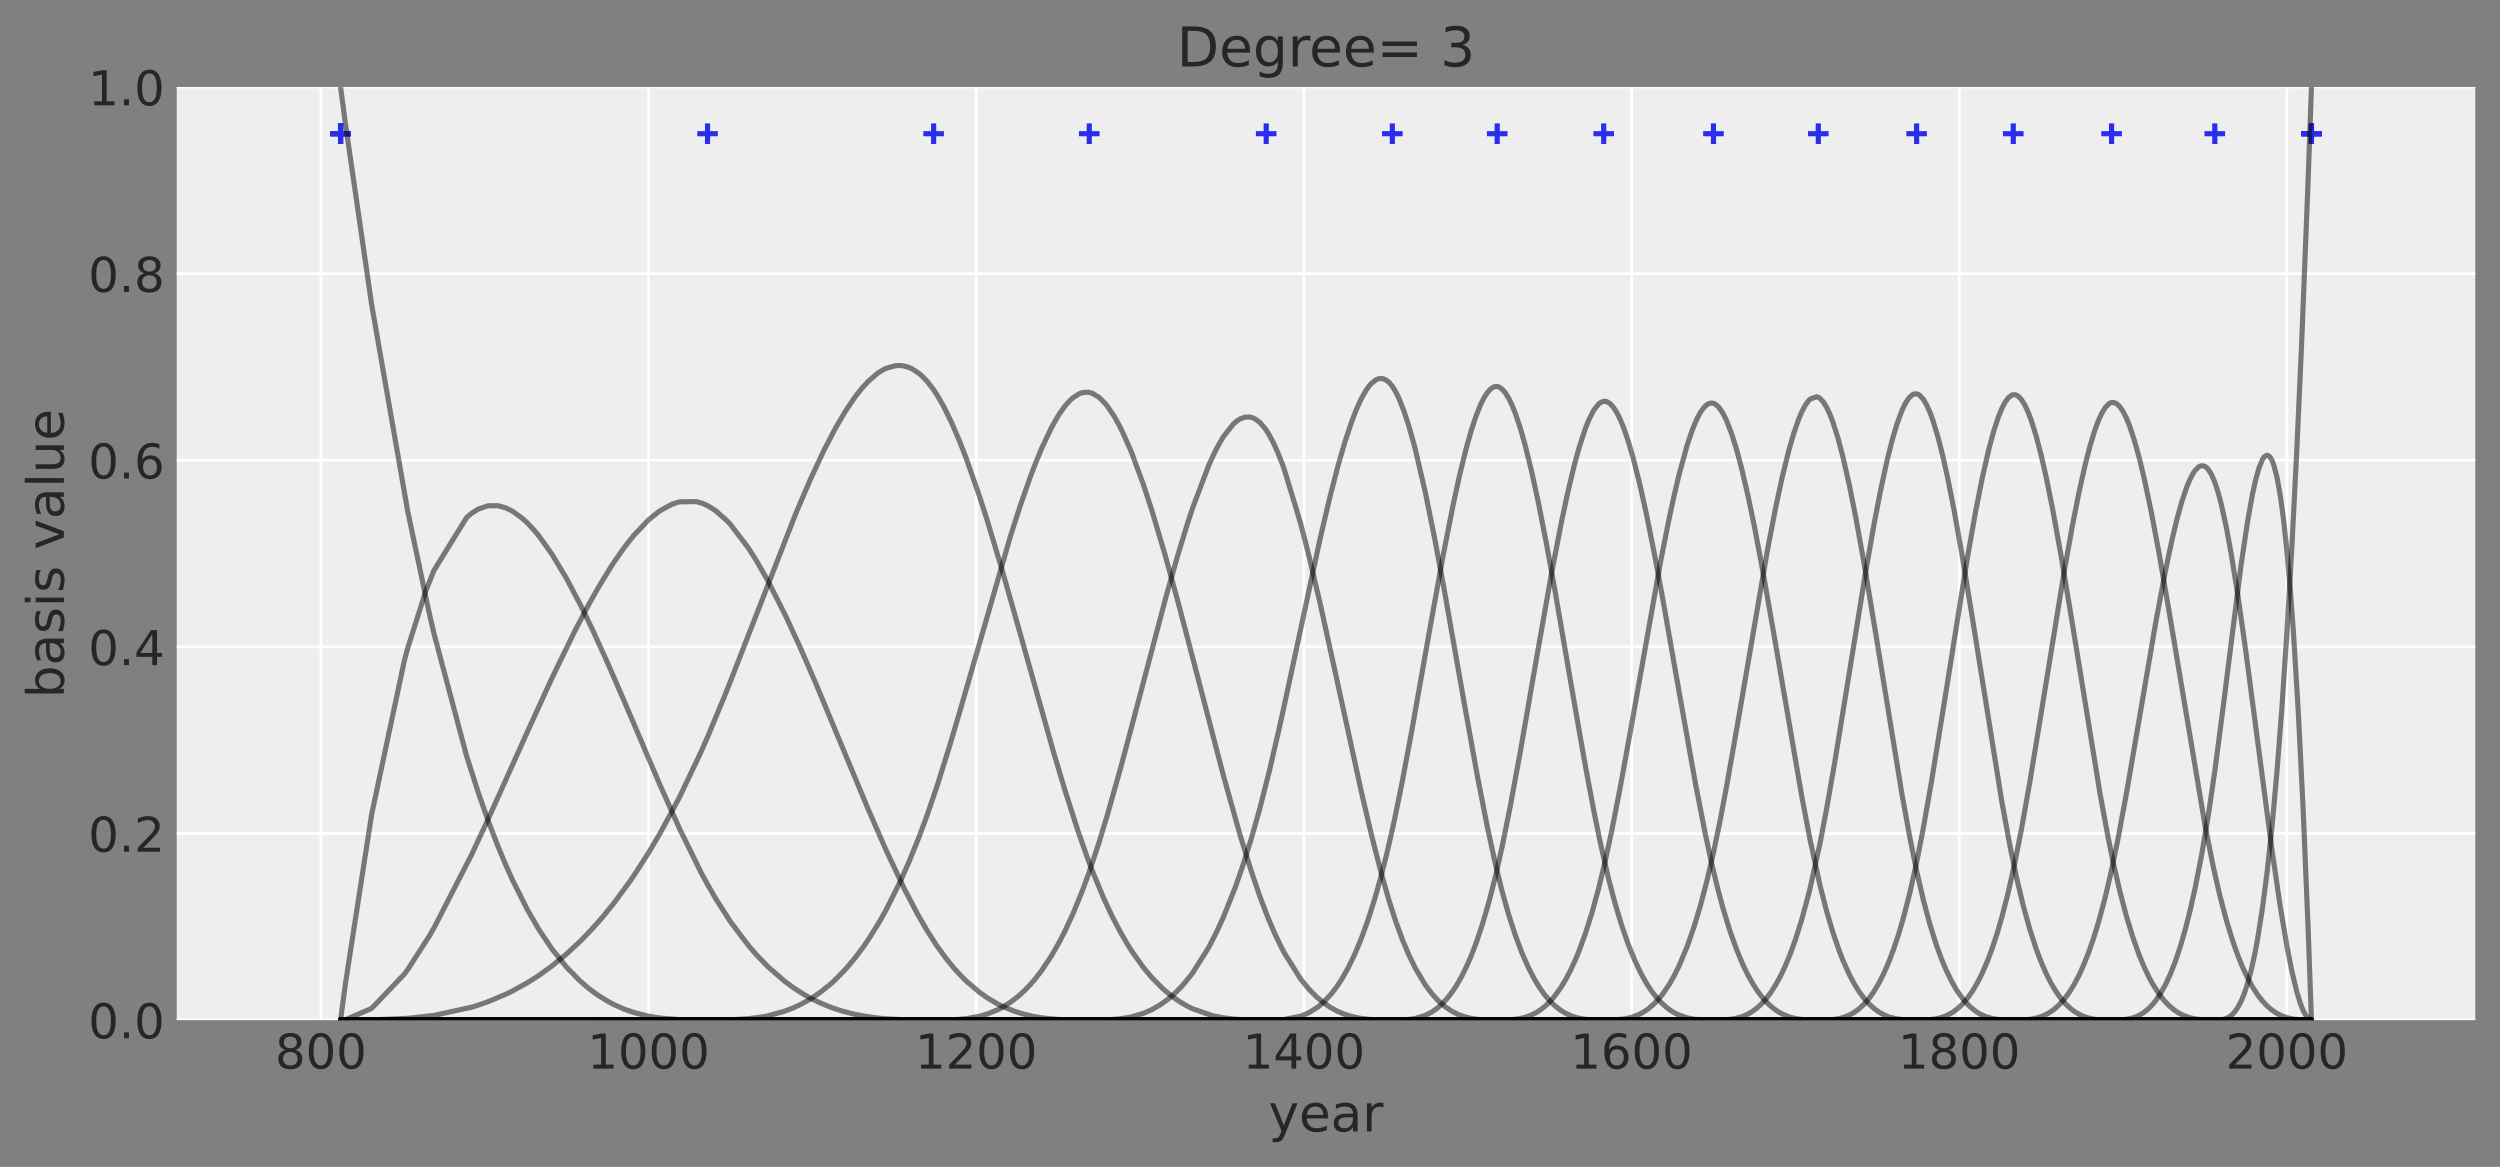 <?xml version="1.0" encoding="utf-8"?>
<svg height="339.924pt" version="1.1" viewBox="0 0 728.282 339.924" width="728.282pt" xmlns="http://www.w3.org/2000/svg" xmlns:xlink="http://www.w3.org/1999/xlink">
 <rect x="0" y="0" width="728.282" height="339.924" fill="#808080" stroke="none"/>
 <defs>
  <style type="text/css">
*{stroke-linecap:butt;stroke-linejoin:round;}
  </style>
 </defs>
 <g id="figure_1">
  <g id="patch_1">
   <path d="M 0 339.924 
L 728.282 339.924 
L 728.282 0 
L 0 0 
z
" style="fill:none;"></path>
  </g>
  <g id="axes_1">
   <g id="patch_2">
    <path d="M 51.482 297.158 
L 721.082 297.158 
L 721.082 25.358 
L 51.482 25.358 
z
" style="fill:#eeeeee;"></path>
   </g>
   <g id="matplotlib.axis_1">
    <g id="xtick_1">
     <g id="line2d_1">
      <path clip-path="url(#pe2e5f81019)" d="M 93.481 297.158 
L 93.481 25.358 
" style="fill:none;stroke:#ffffff;stroke-linecap:round;stroke-width:0.8;"></path>
     </g>
     <g id="line2d_2"></g>
     <g id="text_1">
      <!-- 800 -->
      <defs>
       <path d="M 31.781 34.625 
Q 24.75 34.625 20.719 30.859 
Q 16.703 27.094 16.703 20.516 
Q 16.703 13.922 20.719 10.156 
Q 24.75 6.391 31.781 6.391 
Q 38.812 6.391 42.859 10.172 
Q 46.922 13.969 46.922 20.516 
Q 46.922 27.094 42.891 30.859 
Q 38.875 34.625 31.781 34.625 
z
M 21.922 38.812 
Q 15.578 40.375 12.031 44.719 
Q 8.5 49.078 8.5 55.328 
Q 8.5 64.062 14.719 69.141 
Q 20.953 74.219 31.781 74.219 
Q 42.672 74.219 48.875 69.141 
Q 55.078 64.062 55.078 55.328 
Q 55.078 49.078 51.531 44.719 
Q 48 40.375 41.703 38.812 
Q 48.828 37.156 52.797 32.312 
Q 56.781 27.484 56.781 20.516 
Q 56.781 9.906 50.312 4.234 
Q 43.844 -1.422 31.781 -1.422 
Q 19.734 -1.422 13.25 4.234 
Q 6.781 9.906 6.781 20.516 
Q 6.781 27.484 10.781 32.312 
Q 14.797 37.156 21.922 38.812 
z
M 18.312 54.391 
Q 18.312 48.734 21.844 45.562 
Q 25.391 42.391 31.781 42.391 
Q 38.141 42.391 41.719 45.562 
Q 45.312 48.734 45.312 54.391 
Q 45.312 60.062 41.719 63.234 
Q 38.141 66.406 31.781 66.406 
Q 25.391 66.406 21.844 63.234 
Q 18.312 60.062 18.312 54.391 
z
" id="DejaVuSans-56"></path>
       <path d="M 31.781 66.406 
Q 24.172 66.406 20.328 58.906 
Q 16.5 51.422 16.5 36.375 
Q 16.5 21.391 20.328 13.891 
Q 24.172 6.391 31.781 6.391 
Q 39.453 6.391 43.281 13.891 
Q 47.125 21.391 47.125 36.375 
Q 47.125 51.422 43.281 58.906 
Q 39.453 66.406 31.781 66.406 
z
M 31.781 74.219 
Q 44.047 74.219 50.516 64.516 
Q 56.984 54.828 56.984 36.375 
Q 56.984 17.969 50.516 8.266 
Q 44.047 -1.422 31.781 -1.422 
Q 19.531 -1.422 13.062 8.266 
Q 6.594 17.969 6.594 36.375 
Q 6.594 54.828 13.062 64.516 
Q 19.531 74.219 31.781 74.219 
z
" id="DejaVuSans-48"></path>
      </defs>
      <g style="fill:#262626;" transform="translate(80.119 311.295)scale(0.14 -0.14)">
       <use xlink:href="#DejaVuSans-56"></use>
       <use x="63.623" xlink:href="#DejaVuSans-48"></use>
       <use x="127.246" xlink:href="#DejaVuSans-48"></use>
      </g>
     </g>
    </g>
    <g id="xtick_2">
     <g id="line2d_3">
      <path clip-path="url(#pe2e5f81019)" d="M 188.933 297.158 
L 188.933 25.358 
" style="fill:none;stroke:#ffffff;stroke-linecap:round;stroke-width:0.8;"></path>
     </g>
     <g id="line2d_4"></g>
     <g id="text_2">
      <!-- 1000 -->
      <defs>
       <path d="M 12.406 8.297 
L 28.516 8.297 
L 28.516 63.922 
L 10.984 60.406 
L 10.984 69.391 
L 28.422 72.906 
L 38.281 72.906 
L 38.281 8.297 
L 54.391 8.297 
L 54.391 0 
L 12.406 0 
z
" id="DejaVuSans-49"></path>
      </defs>
      <g style="fill:#262626;" transform="translate(171.118 311.295)scale(0.14 -0.14)">
       <use xlink:href="#DejaVuSans-49"></use>
       <use x="63.623" xlink:href="#DejaVuSans-48"></use>
       <use x="127.246" xlink:href="#DejaVuSans-48"></use>
       <use x="190.869" xlink:href="#DejaVuSans-48"></use>
      </g>
     </g>
    </g>
    <g id="xtick_3">
     <g id="line2d_5">
      <path clip-path="url(#pe2e5f81019)" d="M 284.386 297.158 
L 284.386 25.358 
" style="fill:none;stroke:#ffffff;stroke-linecap:round;stroke-width:0.8;"></path>
     </g>
     <g id="line2d_6"></g>
     <g id="text_3">
      <!-- 1200 -->
      <defs>
       <path d="M 19.188 8.297 
L 53.609 8.297 
L 53.609 0 
L 7.328 0 
L 7.328 8.297 
Q 12.938 14.109 22.625 23.891 
Q 32.328 33.688 34.812 36.531 
Q 39.547 41.844 41.422 45.531 
Q 43.312 49.219 43.312 52.781 
Q 43.312 58.594 39.234 62.25 
Q 35.156 65.922 28.609 65.922 
Q 23.969 65.922 18.812 64.312 
Q 13.672 62.703 7.812 59.422 
L 7.812 69.391 
Q 13.766 71.781 18.938 73 
Q 24.125 74.219 28.422 74.219 
Q 39.75 74.219 46.484 68.547 
Q 53.219 62.891 53.219 53.422 
Q 53.219 48.922 51.531 44.891 
Q 49.859 40.875 45.406 35.406 
Q 44.188 33.984 37.641 27.219 
Q 31.109 20.453 19.188 8.297 
z
" id="DejaVuSans-50"></path>
      </defs>
      <g style="fill:#262626;" transform="translate(266.571 311.295)scale(0.14 -0.14)">
       <use xlink:href="#DejaVuSans-49"></use>
       <use x="63.623" xlink:href="#DejaVuSans-50"></use>
       <use x="127.246" xlink:href="#DejaVuSans-48"></use>
       <use x="190.869" xlink:href="#DejaVuSans-48"></use>
      </g>
     </g>
    </g>
    <g id="xtick_4">
     <g id="line2d_7">
      <path clip-path="url(#pe2e5f81019)" d="M 379.839 297.158 
L 379.839 25.358 
" style="fill:none;stroke:#ffffff;stroke-linecap:round;stroke-width:0.8;"></path>
     </g>
     <g id="line2d_8"></g>
     <g id="text_4">
      <!-- 1400 -->
      <defs>
       <path d="M 37.797 64.312 
L 12.891 25.391 
L 37.797 25.391 
z
M 35.203 72.906 
L 47.609 72.906 
L 47.609 25.391 
L 58.016 25.391 
L 58.016 17.188 
L 47.609 17.188 
L 47.609 0 
L 37.797 0 
L 37.797 17.188 
L 4.891 17.188 
L 4.891 26.703 
z
" id="DejaVuSans-52"></path>
      </defs>
      <g style="fill:#262626;" transform="translate(362.024 311.295)scale(0.14 -0.14)">
       <use xlink:href="#DejaVuSans-49"></use>
       <use x="63.623" xlink:href="#DejaVuSans-52"></use>
       <use x="127.246" xlink:href="#DejaVuSans-48"></use>
       <use x="190.869" xlink:href="#DejaVuSans-48"></use>
      </g>
     </g>
    </g>
    <g id="xtick_5">
     <g id="line2d_9">
      <path clip-path="url(#pe2e5f81019)" d="M 475.291 297.158 
L 475.291 25.358 
" style="fill:none;stroke:#ffffff;stroke-linecap:round;stroke-width:0.8;"></path>
     </g>
     <g id="line2d_10"></g>
     <g id="text_5">
      <!-- 1600 -->
      <defs>
       <path d="M 33.016 40.375 
Q 26.375 40.375 22.484 35.828 
Q 18.609 31.297 18.609 23.391 
Q 18.609 15.531 22.484 10.953 
Q 26.375 6.391 33.016 6.391 
Q 39.656 6.391 43.531 10.953 
Q 47.406 15.531 47.406 23.391 
Q 47.406 31.297 43.531 35.828 
Q 39.656 40.375 33.016 40.375 
z
M 52.594 71.297 
L 52.594 62.312 
Q 48.875 64.062 45.094 64.984 
Q 41.312 65.922 37.594 65.922 
Q 27.828 65.922 22.672 59.328 
Q 17.531 52.734 16.797 39.406 
Q 19.672 43.656 24.016 45.922 
Q 28.375 48.188 33.594 48.188 
Q 44.578 48.188 50.953 41.516 
Q 57.328 34.859 57.328 23.391 
Q 57.328 12.156 50.688 5.359 
Q 44.047 -1.422 33.016 -1.422 
Q 20.359 -1.422 13.672 8.266 
Q 6.984 17.969 6.984 36.375 
Q 6.984 53.656 15.188 63.938 
Q 23.391 74.219 37.203 74.219 
Q 40.922 74.219 44.703 73.484 
Q 48.484 72.75 52.594 71.297 
z
" id="DejaVuSans-54"></path>
      </defs>
      <g style="fill:#262626;" transform="translate(457.476 311.295)scale(0.14 -0.14)">
       <use xlink:href="#DejaVuSans-49"></use>
       <use x="63.623" xlink:href="#DejaVuSans-54"></use>
       <use x="127.246" xlink:href="#DejaVuSans-48"></use>
       <use x="190.869" xlink:href="#DejaVuSans-48"></use>
      </g>
     </g>
    </g>
    <g id="xtick_6">
     <g id="line2d_11">
      <path clip-path="url(#pe2e5f81019)" d="M 570.744 297.158 
L 570.744 25.358 
" style="fill:none;stroke:#ffffff;stroke-linecap:round;stroke-width:0.8;"></path>
     </g>
     <g id="line2d_12"></g>
     <g id="text_6">
      <!-- 1800 -->
      <g style="fill:#262626;" transform="translate(552.929 311.295)scale(0.14 -0.14)">
       <use xlink:href="#DejaVuSans-49"></use>
       <use x="63.623" xlink:href="#DejaVuSans-56"></use>
       <use x="127.246" xlink:href="#DejaVuSans-48"></use>
       <use x="190.869" xlink:href="#DejaVuSans-48"></use>
      </g>
     </g>
    </g>
    <g id="xtick_7">
     <g id="line2d_13">
      <path clip-path="url(#pe2e5f81019)" d="M 666.196 297.158 
L 666.196 25.358 
" style="fill:none;stroke:#ffffff;stroke-linecap:round;stroke-width:0.8;"></path>
     </g>
     <g id="line2d_14"></g>
     <g id="text_7">
      <!-- 2000 -->
      <g style="fill:#262626;" transform="translate(648.381 311.295)scale(0.14 -0.14)">
       <use xlink:href="#DejaVuSans-50"></use>
       <use x="63.623" xlink:href="#DejaVuSans-48"></use>
       <use x="127.246" xlink:href="#DejaVuSans-48"></use>
       <use x="190.869" xlink:href="#DejaVuSans-48"></use>
      </g>
     </g>
    </g>
    <g id="text_8">
     <!-- year -->
     <defs>
      <path d="M 32.172 -5.078 
Q 28.375 -14.844 24.75 -17.812 
Q 21.141 -20.797 15.094 -20.797 
L 7.906 -20.797 
L 7.906 -13.281 
L 13.188 -13.281 
Q 16.891 -13.281 18.938 -11.516 
Q 21 -9.766 23.484 -3.219 
L 25.094 0.875 
L 2.984 54.688 
L 12.5 54.688 
L 29.594 11.922 
L 46.688 54.688 
L 56.203 54.688 
z
" id="DejaVuSans-121"></path>
      <path d="M 56.203 29.594 
L 56.203 25.203 
L 14.891 25.203 
Q 15.484 15.922 20.484 11.062 
Q 25.484 6.203 34.422 6.203 
Q 39.594 6.203 44.453 7.469 
Q 49.312 8.734 54.109 11.281 
L 54.109 2.781 
Q 49.266 0.734 44.188 -0.344 
Q 39.109 -1.422 33.891 -1.422 
Q 20.797 -1.422 13.156 6.188 
Q 5.516 13.812 5.516 26.812 
Q 5.516 40.234 12.766 48.109 
Q 20.016 56 32.328 56 
Q 43.359 56 49.781 48.891 
Q 56.203 41.797 56.203 29.594 
z
M 47.219 32.234 
Q 47.125 39.594 43.094 43.984 
Q 39.062 48.391 32.422 48.391 
Q 24.906 48.391 20.391 44.141 
Q 15.875 39.891 15.188 32.172 
z
" id="DejaVuSans-101"></path>
      <path d="M 34.281 27.484 
Q 23.391 27.484 19.188 25 
Q 14.984 22.516 14.984 16.5 
Q 14.984 11.719 18.141 8.906 
Q 21.297 6.109 26.703 6.109 
Q 34.188 6.109 38.703 11.406 
Q 43.219 16.703 43.219 25.484 
L 43.219 27.484 
z
M 52.203 31.203 
L 52.203 0 
L 43.219 0 
L 43.219 8.297 
Q 40.141 3.328 35.547 0.953 
Q 30.953 -1.422 24.312 -1.422 
Q 15.922 -1.422 10.953 3.297 
Q 6 8.016 6 15.922 
Q 6 25.141 12.172 29.828 
Q 18.359 34.516 30.609 34.516 
L 43.219 34.516 
L 43.219 35.406 
Q 43.219 41.609 39.141 45 
Q 35.062 48.391 27.688 48.391 
Q 23 48.391 18.547 47.266 
Q 14.109 46.141 10.016 43.891 
L 10.016 52.203 
Q 14.938 54.109 19.578 55.047 
Q 24.219 56 28.609 56 
Q 40.484 56 46.344 49.844 
Q 52.203 43.703 52.203 31.203 
z
" id="DejaVuSans-97"></path>
      <path d="M 41.109 46.297 
Q 39.594 47.172 37.812 47.578 
Q 36.031 48 33.891 48 
Q 26.266 48 22.188 43.047 
Q 18.109 38.094 18.109 28.812 
L 18.109 0 
L 9.078 0 
L 9.078 54.688 
L 18.109 54.688 
L 18.109 46.188 
Q 20.953 51.172 25.484 53.578 
Q 30.031 56 36.531 56 
Q 37.453 56 38.578 55.875 
Q 39.703 55.766 41.062 55.516 
z
" id="DejaVuSans-114"></path>
     </defs>
     <g style="fill:#262626;" transform="translate(369.548 329.605)scale(0.15 -0.15)">
      <use xlink:href="#DejaVuSans-121"></use>
      <use x="59.18" xlink:href="#DejaVuSans-101"></use>
      <use x="120.703" xlink:href="#DejaVuSans-97"></use>
      <use x="181.982" xlink:href="#DejaVuSans-114"></use>
     </g>
    </g>
   </g>
   <g id="matplotlib.axis_2">
    <g id="ytick_1">
     <g id="line2d_15">
      <path clip-path="url(#pe2e5f81019)" d="M 51.482 297.158 
L 721.082 297.158 
" style="fill:none;stroke:#ffffff;stroke-linecap:round;stroke-width:0.8;"></path>
     </g>
     <g id="line2d_16"></g>
     <g id="text_9">
      <!-- 0.0 -->
      <defs>
       <path d="M 10.688 12.406 
L 21 12.406 
L 21 0 
L 10.688 0 
z
" id="DejaVuSans-46"></path>
      </defs>
      <g style="fill:#262626;" transform="translate(25.717 302.476)scale(0.14 -0.14)">
       <use xlink:href="#DejaVuSans-48"></use>
       <use x="63.623" xlink:href="#DejaVuSans-46"></use>
       <use x="95.41" xlink:href="#DejaVuSans-48"></use>
      </g>
     </g>
    </g>
    <g id="ytick_2">
     <g id="line2d_17">
      <path clip-path="url(#pe2e5f81019)" d="M 51.482 242.798 
L 721.082 242.798 
" style="fill:none;stroke:#ffffff;stroke-linecap:round;stroke-width:0.8;"></path>
     </g>
     <g id="line2d_18"></g>
     <g id="text_10">
      <!-- 0.2 -->
      <g style="fill:#262626;" transform="translate(25.717 248.116)scale(0.14 -0.14)">
       <use xlink:href="#DejaVuSans-48"></use>
       <use x="63.623" xlink:href="#DejaVuSans-46"></use>
       <use x="95.41" xlink:href="#DejaVuSans-50"></use>
      </g>
     </g>
    </g>
    <g id="ytick_3">
     <g id="line2d_19">
      <path clip-path="url(#pe2e5f81019)" d="M 51.482 188.438 
L 721.082 188.438 
" style="fill:none;stroke:#ffffff;stroke-linecap:round;stroke-width:0.8;"></path>
     </g>
     <g id="line2d_20"></g>
     <g id="text_11">
      <!-- 0.4 -->
      <g style="fill:#262626;" transform="translate(25.717 193.756)scale(0.14 -0.14)">
       <use xlink:href="#DejaVuSans-48"></use>
       <use x="63.623" xlink:href="#DejaVuSans-46"></use>
       <use x="95.41" xlink:href="#DejaVuSans-52"></use>
      </g>
     </g>
    </g>
    <g id="ytick_4">
     <g id="line2d_21">
      <path clip-path="url(#pe2e5f81019)" d="M 51.482 134.077 
L 721.082 134.077 
" style="fill:none;stroke:#ffffff;stroke-linecap:round;stroke-width:0.8;"></path>
     </g>
     <g id="line2d_22"></g>
     <g id="text_12">
      <!-- 0.6 -->
      <g style="fill:#262626;" transform="translate(25.717 139.396)scale(0.14 -0.14)">
       <use xlink:href="#DejaVuSans-48"></use>
       <use x="63.623" xlink:href="#DejaVuSans-46"></use>
       <use x="95.41" xlink:href="#DejaVuSans-54"></use>
      </g>
     </g>
    </g>
    <g id="ytick_5">
     <g id="line2d_23">
      <path clip-path="url(#pe2e5f81019)" d="M 51.482 79.718 
L 721.082 79.718 
" style="fill:none;stroke:#ffffff;stroke-linecap:round;stroke-width:0.8;"></path>
     </g>
     <g id="line2d_24"></g>
     <g id="text_13">
      <!-- 0.8 -->
      <g style="fill:#262626;" transform="translate(25.717 85.036)scale(0.14 -0.14)">
       <use xlink:href="#DejaVuSans-48"></use>
       <use x="63.623" xlink:href="#DejaVuSans-46"></use>
       <use x="95.41" xlink:href="#DejaVuSans-56"></use>
      </g>
     </g>
    </g>
    <g id="ytick_6">
     <g id="line2d_25">
      <path clip-path="url(#pe2e5f81019)" d="M 51.482 25.358 
L 721.082 25.358 
" style="fill:none;stroke:#ffffff;stroke-linecap:round;stroke-width:0.8;"></path>
     </g>
     <g id="line2d_26"></g>
     <g id="text_14">
      <!-- 1.0 -->
      <g style="fill:#262626;" transform="translate(25.717 30.676)scale(0.14 -0.14)">
       <use xlink:href="#DejaVuSans-49"></use>
       <use x="63.623" xlink:href="#DejaVuSans-46"></use>
       <use x="95.41" xlink:href="#DejaVuSans-48"></use>
      </g>
     </g>
    </g>
    <g id="text_15">
     <!-- basis value -->
     <defs>
      <path d="M 48.688 27.297 
Q 48.688 37.203 44.609 42.844 
Q 40.531 48.484 33.406 48.484 
Q 26.266 48.484 22.188 42.844 
Q 18.109 37.203 18.109 27.297 
Q 18.109 17.391 22.188 11.75 
Q 26.266 6.109 33.406 6.109 
Q 40.531 6.109 44.609 11.75 
Q 48.688 17.391 48.688 27.297 
z
M 18.109 46.391 
Q 20.953 51.266 25.266 53.625 
Q 29.594 56 35.594 56 
Q 45.562 56 51.781 48.094 
Q 58.016 40.188 58.016 27.297 
Q 58.016 14.406 51.781 6.484 
Q 45.562 -1.422 35.594 -1.422 
Q 29.594 -1.422 25.266 0.953 
Q 20.953 3.328 18.109 8.203 
L 18.109 0 
L 9.078 0 
L 9.078 75.984 
L 18.109 75.984 
z
" id="DejaVuSans-98"></path>
      <path d="M 44.281 53.078 
L 44.281 44.578 
Q 40.484 46.531 36.375 47.5 
Q 32.281 48.484 27.875 48.484 
Q 21.188 48.484 17.844 46.438 
Q 14.5 44.391 14.5 40.281 
Q 14.5 37.156 16.891 35.375 
Q 19.281 33.594 26.516 31.984 
L 29.594 31.297 
Q 39.156 29.25 43.188 25.516 
Q 47.219 21.781 47.219 15.094 
Q 47.219 7.469 41.188 3.016 
Q 35.156 -1.422 24.609 -1.422 
Q 20.219 -1.422 15.453 -0.562 
Q 10.688 0.297 5.422 2 
L 5.422 11.281 
Q 10.406 8.688 15.234 7.391 
Q 20.062 6.109 24.812 6.109 
Q 31.156 6.109 34.562 8.281 
Q 37.984 10.453 37.984 14.406 
Q 37.984 18.062 35.516 20.016 
Q 33.062 21.969 24.703 23.781 
L 21.578 24.516 
Q 13.234 26.266 9.516 29.906 
Q 5.812 33.547 5.812 39.891 
Q 5.812 47.609 11.281 51.797 
Q 16.75 56 26.812 56 
Q 31.781 56 36.172 55.266 
Q 40.578 54.547 44.281 53.078 
z
" id="DejaVuSans-115"></path>
      <path d="M 9.422 54.688 
L 18.406 54.688 
L 18.406 0 
L 9.422 0 
z
M 9.422 75.984 
L 18.406 75.984 
L 18.406 64.594 
L 9.422 64.594 
z
" id="DejaVuSans-105"></path>
      <path id="DejaVuSans-32"></path>
      <path d="M 2.984 54.688 
L 12.5 54.688 
L 29.594 8.797 
L 46.688 54.688 
L 56.203 54.688 
L 35.688 0 
L 23.484 0 
z
" id="DejaVuSans-118"></path>
      <path d="M 9.422 75.984 
L 18.406 75.984 
L 18.406 0 
L 9.422 0 
z
" id="DejaVuSans-108"></path>
      <path d="M 8.5 21.578 
L 8.5 54.688 
L 17.484 54.688 
L 17.484 21.922 
Q 17.484 14.156 20.5 10.266 
Q 23.531 6.391 29.594 6.391 
Q 36.859 6.391 41.078 11.031 
Q 45.312 15.672 45.312 23.688 
L 45.312 54.688 
L 54.297 54.688 
L 54.297 0 
L 45.312 0 
L 45.312 8.406 
Q 42.047 3.422 37.719 1 
Q 33.406 -1.422 27.688 -1.422 
Q 18.266 -1.422 13.375 4.438 
Q 8.5 10.297 8.5 21.578 
z
M 31.109 56 
z
" id="DejaVuSans-117"></path>
     </defs>
     <g style="fill:#262626;" transform="translate(18.598 203.383)rotate(-90)scale(0.15 -0.15)">
      <use xlink:href="#DejaVuSans-98"></use>
      <use x="63.477" xlink:href="#DejaVuSans-97"></use>
      <use x="124.756" xlink:href="#DejaVuSans-115"></use>
      <use x="176.855" xlink:href="#DejaVuSans-105"></use>
      <use x="204.639" xlink:href="#DejaVuSans-115"></use>
      <use x="256.738" xlink:href="#DejaVuSans-32"></use>
      <use x="288.525" xlink:href="#DejaVuSans-118"></use>
      <use x="347.705" xlink:href="#DejaVuSans-97"></use>
      <use x="408.984" xlink:href="#DejaVuSans-108"></use>
      <use x="436.768" xlink:href="#DejaVuSans-117"></use>
      <use x="500.146" xlink:href="#DejaVuSans-101"></use>
     </g>
    </g>
   </g>
   <g id="PathCollection_1">
    <defs>
     <path d="M -3 0 
L 3 0 
M 0 3 
L 0 -3 
" id="m4b6fbba3f5" style="stroke:#2a2eec;stroke-width:1.5;"></path>
    </defs>
    <g clip-path="url(#pe2e5f81019)">
     <use style="fill:#2a2eec;stroke:#2a2eec;stroke-width:1.5;" x="99.208" xlink:href="#m4b6fbba3f5" y="38.948"></use>
     <use style="fill:#2a2eec;stroke:#2a2eec;stroke-width:1.5;" x="99.208" xlink:href="#m4b6fbba3f5" y="38.948"></use>
     <use style="fill:#2a2eec;stroke:#2a2eec;stroke-width:1.5;" x="99.208" xlink:href="#m4b6fbba3f5" y="38.948"></use>
     <use style="fill:#2a2eec;stroke:#2a2eec;stroke-width:1.5;" x="99.208" xlink:href="#m4b6fbba3f5" y="38.948"></use>
     <use style="fill:#2a2eec;stroke:#2a2eec;stroke-width:1.5;" x="206.115" xlink:href="#m4b6fbba3f5" y="38.948"></use>
     <use style="fill:#2a2eec;stroke:#2a2eec;stroke-width:1.5;" x="271.977" xlink:href="#m4b6fbba3f5" y="38.948"></use>
     <use style="fill:#2a2eec;stroke:#2a2eec;stroke-width:1.5;" x="317.317" xlink:href="#m4b6fbba3f5" y="38.948"></use>
     <use style="fill:#2a2eec;stroke:#2a2eec;stroke-width:1.5;" x="368.861" xlink:href="#m4b6fbba3f5" y="38.948"></use>
     <use style="fill:#2a2eec;stroke:#2a2eec;stroke-width:1.5;" x="405.611" xlink:href="#m4b6fbba3f5" y="38.948"></use>
     <use style="fill:#2a2eec;stroke:#2a2eec;stroke-width:1.5;" x="436.156" xlink:href="#m4b6fbba3f5" y="38.948"></use>
     <use style="fill:#2a2eec;stroke:#2a2eec;stroke-width:1.5;" x="467.178" xlink:href="#m4b6fbba3f5" y="38.948"></use>
     <use style="fill:#2a2eec;stroke:#2a2eec;stroke-width:1.5;" x="499.154" xlink:href="#m4b6fbba3f5" y="38.948"></use>
     <use style="fill:#2a2eec;stroke:#2a2eec;stroke-width:1.5;" x="529.699" xlink:href="#m4b6fbba3f5" y="38.948"></use>
     <use style="fill:#2a2eec;stroke:#2a2eec;stroke-width:1.5;" x="558.335" xlink:href="#m4b6fbba3f5" y="38.948"></use>
     <use style="fill:#2a2eec;stroke:#2a2eec;stroke-width:1.5;" x="586.493" xlink:href="#m4b6fbba3f5" y="38.948"></use>
     <use style="fill:#2a2eec;stroke:#2a2eec;stroke-width:1.5;" x="615.129" xlink:href="#m4b6fbba3f5" y="38.948"></use>
     <use style="fill:#2a2eec;stroke:#2a2eec;stroke-width:1.5;" x="645.197" xlink:href="#m4b6fbba3f5" y="38.948"></use>
     <use style="fill:#2a2eec;stroke:#2a2eec;stroke-width:1.5;" x="673.355" xlink:href="#m4b6fbba3f5" y="38.948"></use>
     <use style="fill:#2a2eec;stroke:#2a2eec;stroke-width:1.5;" x="673.355" xlink:href="#m4b6fbba3f5" y="38.948"></use>
     <use style="fill:#2a2eec;stroke:#2a2eec;stroke-width:1.5;" x="673.355" xlink:href="#m4b6fbba3f5" y="38.948"></use>
     <use style="fill:#2a2eec;stroke:#2a2eec;stroke-width:1.5;" x="673.355" xlink:href="#m4b6fbba3f5" y="38.948"></use>
    </g>
   </g>
   <g id="line2d_27">
    <path clip-path="url(#pe2e5f81019)" d="M 99.208 25.358 
L 100.64 36.132 
L 108.276 88.82 
L 118.776 148.954 
L 124.98 178.348 
L 126.412 184.527 
L 135.957 220.34 
L 139.298 230.8 
L 142.162 238.971 
L 145.025 246.443 
L 147.411 252.157 
L 149.32 256.406 
L 153.616 264.97 
L 156.957 270.732 
L 160.775 276.424 
L 165.07 281.776 
L 168.888 285.682 
L 171.275 287.75 
L 174.138 289.884 
L 177.002 291.668 
L 178.911 292.679 
L 181.774 293.95 
L 184.638 294.954 
L 188.933 296.029 
L 192.274 296.568 
L 198.001 297.039 
L 206.115 297.158 
L 673.355 297.158 
L 673.355 297.158 
" style="fill:none;stroke:#000000;stroke-linecap:round;stroke-opacity:0.5;stroke-width:1.5;"></path>
   </g>
   <g id="line2d_28">
    <path clip-path="url(#pe2e5f81019)" d="M 99.208 297.158 
L 100.64 286.472 
L 108.276 237.159 
L 117.821 192.331 
L 118.776 188.795 
L 124.026 172.195 
L 126.412 166.173 
L 135.957 150.736 
L 137.389 149.521 
L 139.298 148.311 
L 142.162 147.336 
L 145.025 147.315 
L 147.411 147.98 
L 149.32 148.932 
L 152.184 151.019 
L 153.616 152.341 
L 155.525 154.376 
L 156.957 156.096 
L 160.775 161.429 
L 165.07 168.58 
L 169.366 176.746 
L 172.706 183.664 
L 177.002 193.112 
L 181.774 204.102 
L 192.274 228.704 
L 198.001 241.5 
L 204.206 254.127 
L 206.115 257.658 
L 208.501 261.798 
L 212.796 268.501 
L 218.046 275.471 
L 220.433 278.224 
L 223.774 281.672 
L 228.546 285.831 
L 230.932 287.598 
L 234.273 289.747 
L 236.182 290.817 
L 239.046 292.22 
L 242.387 293.575 
L 245.25 294.518 
L 249.068 295.495 
L 251.455 295.963 
L 255.75 296.567 
L 258.136 296.791 
L 263.386 297.07 
L 271.023 297.157 
L 673.355 297.158 
L 673.355 297.158 
" style="fill:none;stroke:#000000;stroke-linecap:round;stroke-opacity:0.5;stroke-width:1.5;"></path>
   </g>
   <g id="line2d_29">
    <path clip-path="url(#pe2e5f81019)" d="M 99.208 297.158 
L 100.64 297.068 
L 108.276 293.744 
L 117.821 283.735 
L 118.776 282.429 
L 124.98 272.804 
L 126.412 270.331 
L 137.389 248.958 
L 142.162 238.712 
L 153.616 213.228 
L 160.775 197.565 
L 167.456 183.81 
L 171.275 176.529 
L 174.138 171.419 
L 177.956 165.152 
L 178.911 163.693 
L 181.774 159.597 
L 184.638 155.957 
L 188.933 151.439 
L 191.797 149.116 
L 192.274 148.786 
L 195.615 146.956 
L 197.524 146.306 
L 198.001 146.19 
L 202.774 146.112 
L 204.683 146.657 
L 206.115 147.294 
L 208.501 148.794 
L 211.842 151.765 
L 212.796 152.79 
L 218.046 159.688 
L 220.433 163.464 
L 223.774 169.337 
L 229.023 179.74 
L 233.319 189.097 
L 237.614 199.002 
L 244.773 216.188 
L 252.887 235.677 
L 258.136 247.692 
L 263.386 258.81 
L 267.204 266.125 
L 270.068 271.091 
L 272.932 275.545 
L 275.795 279.464 
L 278.181 282.343 
L 280.091 284.407 
L 281.522 285.822 
L 285.34 289.076 
L 287.727 290.754 
L 290.59 292.439 
L 292.022 293.157 
L 295.363 294.542 
L 298.227 295.438 
L 301.09 296.101 
L 303.476 296.502 
L 307.772 296.943 
L 311.59 297.111 
L 318.272 297.158 
L 673.355 297.158 
L 673.355 297.158 
" style="fill:none;stroke:#000000;stroke-linecap:round;stroke-opacity:0.5;stroke-width:1.5;"></path>
   </g>
   <g id="line2d_30">
    <path clip-path="url(#pe2e5f81019)" d="M 99.208 297.158 
L 108.276 297.107 
L 118.776 296.652 
L 126.412 295.799 
L 137.389 293.402 
L 139.298 292.81 
L 142.162 291.811 
L 147.411 289.601 
L 149.32 288.667 
L 153.616 286.291 
L 156.957 284.164 
L 160.775 281.412 
L 165.07 277.882 
L 169.366 273.859 
L 172.706 270.37 
L 175.57 267.115 
L 178.911 262.997 
L 183.683 256.485 
L 184.638 255.091 
L 188.933 248.421 
L 192.274 242.772 
L 197.524 233.04 
L 198.001 232.101 
L 204.206 219.059 
L 206.115 214.721 
L 210.887 203.242 
L 212.796 198.449 
L 231.887 149.419 
L 236.182 139.403 
L 240 131.24 
L 243.341 124.808 
L 246.205 119.914 
L 249.068 115.666 
L 250.977 113.229 
L 252.887 111.132 
L 255.75 108.671 
L 257.182 107.767 
L 258.136 107.293 
L 261 106.509 
L 262.432 106.493 
L 263.386 106.628 
L 264.818 107.056 
L 265.773 107.495 
L 267.682 108.754 
L 268.636 109.58 
L 270.068 111.07 
L 271.977 113.542 
L 272.932 114.99 
L 274.841 118.297 
L 277.227 123.148 
L 279.613 128.723 
L 281.522 133.652 
L 285.34 144.589 
L 287.727 152.041 
L 292.022 166.361 
L 297.272 184.87 
L 306.817 218.78 
L 310.158 229.978 
L 313.976 241.913 
L 316.84 250.076 
L 318.272 253.857 
L 321.612 261.881 
L 323.999 266.961 
L 326.385 271.528 
L 328.294 274.83 
L 329.726 277.112 
L 333.067 281.82 
L 335.453 284.687 
L 338.794 288.067 
L 341.18 290.064 
L 343.567 291.745 
L 345.953 293.137 
L 347.385 293.845 
L 353.112 295.851 
L 355.975 296.442 
L 359.316 296.867 
L 362.657 297.078 
L 368.384 297.157 
L 673.355 297.158 
L 673.355 297.158 
" style="fill:none;stroke:#000000;stroke-linecap:round;stroke-opacity:0.5;stroke-width:1.5;"></path>
   </g>
   <g id="line2d_31">
    <path clip-path="url(#pe2e5f81019)" d="M 99.208 297.158 
L 212.796 297.089 
L 218.046 296.77 
L 222.819 296.095 
L 223.774 295.902 
L 228.546 294.584 
L 230.932 293.672 
L 233.319 292.567 
L 236.182 290.959 
L 239.046 289.014 
L 241.91 286.7 
L 243.341 285.394 
L 246.205 282.465 
L 249.068 279.086 
L 251.455 275.904 
L 252.887 273.826 
L 256.227 268.461 
L 258.136 265.055 
L 262.432 256.428 
L 264.818 251.028 
L 267.682 243.943 
L 270.068 237.512 
L 272.932 229.138 
L 276.75 216.949 
L 280.091 205.595 
L 294.408 156.032 
L 297.272 147.129 
L 300.136 138.949 
L 301.567 135.182 
L 303.476 130.54 
L 306.34 124.493 
L 308.249 121.144 
L 308.726 120.4 
L 310.158 118.399 
L 311.59 116.765 
L 312.544 115.89 
L 314.453 114.681 
L 315.408 114.359 
L 316.84 114.247 
L 317.317 114.312 
L 318.272 114.596 
L 320.181 115.768 
L 322.09 117.701 
L 322.567 118.298 
L 324.476 121.114 
L 325.908 123.654 
L 326.862 125.541 
L 329.249 130.887 
L 329.726 132.058 
L 333.067 141.11 
L 335.453 148.391 
L 339.271 161.185 
L 343.089 175.04 
L 347.385 191.402 
L 356.453 226.163 
L 361.225 243.154 
L 364.566 253.958 
L 366.952 260.956 
L 369.339 267.244 
L 371.248 271.723 
L 373.157 275.731 
L 374.111 277.566 
L 378.884 285.19 
L 381.27 288.118 
L 383.657 290.525 
L 385.566 292.109 
L 387.475 293.418 
L 389.384 294.479 
L 391.293 295.318 
L 393.679 296.093 
L 396.065 296.612 
L 398.929 296.971 
L 402.27 297.134 
L 409.429 297.158 
L 673.355 297.158 
L 673.355 297.158 
" style="fill:none;stroke:#000000;stroke-linecap:round;stroke-opacity:0.5;stroke-width:1.5;"></path>
   </g>
   <g id="line2d_32">
    <path clip-path="url(#pe2e5f81019)" d="M 99.208 297.158 
L 278.181 297.047 
L 281.522 296.755 
L 285.34 296.053 
L 287.727 295.349 
L 290.59 294.172 
L 292.022 293.428 
L 294.408 291.932 
L 296.795 290.08 
L 298.704 288.318 
L 300.136 286.82 
L 301.567 285.161 
L 303.476 282.686 
L 306.34 278.37 
L 308.249 275.062 
L 310.158 271.386 
L 312.544 266.245 
L 315.408 259.226 
L 317.317 254.001 
L 320.181 245.34 
L 322.567 237.471 
L 326.385 223.941 
L 329.726 211.463 
L 339.748 173.573 
L 343.089 161.802 
L 345.953 152.447 
L 347.385 148.086 
L 352.157 135.445 
L 354.066 131.345 
L 355.498 128.681 
L 356.453 127.114 
L 359.316 123.494 
L 360.271 122.671 
L 361.225 122.052 
L 362.657 121.522 
L 364.089 121.49 
L 365.043 121.757 
L 365.521 121.98 
L 366.952 123.016 
L 368.384 124.623 
L 369.339 126.022 
L 370.771 128.607 
L 372.202 131.741 
L 373.634 135.385 
L 374.111 136.705 
L 378.884 152.458 
L 381.27 161.775 
L 384.611 175.98 
L 389.384 197.705 
L 396.543 230.505 
L 399.406 242.739 
L 402.27 253.989 
L 404.656 262.384 
L 406.565 268.329 
L 408.474 273.556 
L 410.383 278.11 
L 412.292 282.037 
L 415.156 286.853 
L 417.065 289.416 
L 418.974 291.514 
L 420.883 293.194 
L 422.792 294.502 
L 424.701 295.485 
L 426.61 296.19 
L 428.519 296.662 
L 430.906 296.996 
L 433.769 297.142 
L 441.883 297.158 
L 673.355 297.158 
L 673.355 297.158 
" style="fill:none;stroke:#000000;stroke-linecap:round;stroke-opacity:0.5;stroke-width:1.5;"></path>
   </g>
   <g id="line2d_33">
    <path clip-path="url(#pe2e5f81019)" d="M 99.208 297.158 
L 322.567 297.085 
L 326.385 296.783 
L 329.249 296.304 
L 329.726 296.197 
L 333.067 295.194 
L 335.453 294.16 
L 337.839 292.814 
L 340.226 291.116 
L 342.612 289.024 
L 344.521 287.04 
L 346.907 284.137 
L 347.385 283.497 
L 352.157 275.904 
L 354.544 271.231 
L 356.453 267.035 
L 359.793 258.643 
L 362.18 251.78 
L 364.566 244.147 
L 366.952 235.703 
L 369.816 224.444 
L 372.68 212.062 
L 374.111 205.563 
L 384.611 156.707 
L 387.475 144.574 
L 389.861 135.395 
L 391.77 128.823 
L 393.679 123.062 
L 395.111 119.341 
L 396.543 116.189 
L 397.975 113.653 
L 398.929 112.33 
L 399.406 111.783 
L 400.838 110.627 
L 401.793 110.277 
L 402.747 110.279 
L 403.702 110.649 
L 404.656 111.401 
L 405.611 112.548 
L 406.565 114.1 
L 407.52 116.042 
L 408.952 119.642 
L 410.383 124.003 
L 411.815 129.057 
L 412.292 130.884 
L 415.156 143.155 
L 418.02 157.276 
L 420.883 172.692 
L 426.61 205.197 
L 430.428 226.33 
L 433.292 240.965 
L 435.678 251.919 
L 437.587 259.656 
L 439.496 266.456 
L 441.405 272.38 
L 443.314 277.488 
L 445.224 281.841 
L 447.133 285.499 
L 448.564 287.823 
L 449.996 289.816 
L 451.428 291.503 
L 452.86 292.909 
L 454.769 294.392 
L 456.201 295.243 
L 458.11 296.078 
L 460.019 296.626 
L 461.928 296.948 
L 464.314 297.124 
L 470.041 297.158 
L 673.355 297.158 
L 673.355 297.158 
" style="fill:none;stroke:#000000;stroke-linecap:round;stroke-opacity:0.5;stroke-width:1.5;"></path>
   </g>
   <g id="line2d_34">
    <path clip-path="url(#pe2e5f81019)" d="M 99.208 297.158 
L 373.157 297.069 
L 374.111 296.996 
L 378.884 296.032 
L 381.27 295.022 
L 383.657 293.537 
L 384.611 292.79 
L 386.043 291.488 
L 387.952 289.38 
L 389.384 287.495 
L 390.816 285.329 
L 392.725 281.967 
L 394.634 278.021 
L 396.543 273.446 
L 398.452 268.194 
L 400.361 262.219 
L 402.27 255.474 
L 404.179 247.912 
L 406.088 239.487 
L 408.474 227.799 
L 411.338 212.514 
L 416.588 182.876 
L 420.406 161.81 
L 423.269 147.275 
L 425.178 138.529 
L 427.088 130.75 
L 428.519 125.66 
L 429.951 121.293 
L 431.383 117.727 
L 432.337 115.831 
L 433.292 114.349 
L 434.246 113.301 
L 435.201 112.711 
L 435.678 112.595 
L 436.156 112.602 
L 436.633 112.734 
L 437.587 113.364 
L 438.542 114.463 
L 439.496 116.007 
L 440.451 117.973 
L 441.405 120.337 
L 442.837 124.582 
L 444.269 129.592 
L 446.178 137.33 
L 448.087 146.106 
L 450.473 158.25 
L 452.86 171.362 
L 458.587 204.602 
L 461.928 223.601 
L 464.314 236.298 
L 466.223 245.653 
L 468.609 256.053 
L 470.518 263.289 
L 472.428 269.621 
L 474.337 275.11 
L 476.246 279.817 
L 478.155 283.801 
L 479.586 286.351 
L 481.018 288.554 
L 482.45 290.435 
L 483.882 292.019 
L 485.314 293.333 
L 486.745 294.402 
L 487.7 294.99 
L 489.132 295.705 
L 491.518 296.515 
L 493.427 296.887 
L 495.813 297.104 
L 499.632 297.158 
L 673.355 297.158 
L 673.355 297.158 
" style="fill:none;stroke:#000000;stroke-linecap:round;stroke-opacity:0.5;stroke-width:1.5;"></path>
   </g>
   <g id="line2d_35">
    <path clip-path="url(#pe2e5f81019)" d="M 99.208 297.158 
L 409.429 297.072 
L 411.815 296.788 
L 412.292 296.697 
L 415.156 295.814 
L 417.065 294.836 
L 418.497 293.851 
L 419.929 292.622 
L 421.36 291.121 
L 422.792 289.321 
L 424.224 287.194 
L 425.656 284.713 
L 427.088 281.852 
L 428.519 278.582 
L 429.951 274.877 
L 431.86 269.212 
L 433.769 262.661 
L 435.678 255.158 
L 437.587 246.657 
L 439.974 234.8 
L 442.837 219.25 
L 447.61 191.77 
L 451.905 167.455 
L 454.769 152.564 
L 456.678 143.595 
L 458.587 135.611 
L 460.019 130.382 
L 461.928 124.573 
L 462.882 122.22 
L 464.314 119.445 
L 465.746 117.646 
L 466.223 117.277 
L 467.178 116.903 
L 467.655 116.903 
L 468.132 117.025 
L 469.087 117.629 
L 470.041 118.692 
L 470.996 120.191 
L 471.95 122.104 
L 472.905 124.408 
L 474.337 128.548 
L 475.768 133.441 
L 477.677 141.003 
L 479.586 149.586 
L 481.973 161.475 
L 484.359 174.322 
L 489.132 201.479 
L 493.904 228.226 
L 496.768 242.901 
L 498.677 251.734 
L 500.586 259.614 
L 502.018 264.885 
L 503.927 271.113 
L 505.836 276.482 
L 507.745 281.058 
L 509.177 284.007 
L 510.609 286.572 
L 512.04 288.779 
L 513.472 290.657 
L 514.904 292.23 
L 516.336 293.527 
L 517.768 294.573 
L 519.199 295.396 
L 521.108 296.193 
L 523.017 296.704 
L 524.926 296.992 
L 527.313 297.137 
L 539.244 297.158 
L 673.355 297.158 
L 673.355 297.158 
" style="fill:none;stroke:#000000;stroke-linecap:round;stroke-opacity:0.5;stroke-width:1.5;"></path>
   </g>
   <g id="line2d_36">
    <path clip-path="url(#pe2e5f81019)" d="M 99.208 297.158 
L 439.974 297.075 
L 442.36 296.802 
L 444.269 296.363 
L 446.178 295.661 
L 447.61 294.923 
L 449.042 293.976 
L 450.473 292.794 
L 451.905 291.349 
L 452.86 290.228 
L 454.769 287.57 
L 456.201 285.183 
L 457.632 282.43 
L 459.064 279.283 
L 460.019 276.954 
L 461.928 271.708 
L 463.837 265.623 
L 465.746 258.638 
L 467.655 250.692 
L 469.564 241.8 
L 471.95 229.611 
L 475.291 211.18 
L 483.882 162.911 
L 486.268 150.925 
L 487.7 144.327 
L 489.132 138.27 
L 491.518 129.584 
L 492.95 125.344 
L 494.382 121.928 
L 495.336 120.146 
L 496.291 118.788 
L 497.245 117.875 
L 497.722 117.594 
L 498.677 117.393 
L 499.154 117.48 
L 499.632 117.695 
L 500.586 118.498 
L 501.541 119.779 
L 502.018 120.591 
L 502.972 122.543 
L 504.404 126.242 
L 505.836 130.794 
L 507.268 136.115 
L 509.177 144.263 
L 511.086 153.432 
L 513.472 166.031 
L 516.813 185.097 
L 524.926 232.258 
L 527.313 244.719 
L 530.176 257.875 
L 532.085 265.335 
L 533.994 271.786 
L 535.904 277.299 
L 536.858 279.728 
L 538.767 283.975 
L 540.199 286.662 
L 541.631 288.957 
L 543.062 290.89 
L 544.494 292.493 
L 545.926 293.796 
L 547.358 294.83 
L 548.79 295.627 
L 550.221 296.218 
L 552.13 296.737 
L 554.04 297.018 
L 556.426 297.145 
L 564.539 297.158 
L 673.355 297.158 
L 673.355 297.158 
" style="fill:none;stroke:#000000;stroke-linecap:round;stroke-opacity:0.5;stroke-width:1.5;"></path>
   </g>
   <g id="line2d_37">
    <path clip-path="url(#pe2e5f81019)" d="M 99.208 297.158 
L 470.996 297.074 
L 473.382 296.801 
L 475.291 296.361 
L 477.2 295.656 
L 478.632 294.916 
L 480.064 293.966 
L 481.973 292.327 
L 483.405 290.785 
L 484.359 289.593 
L 486.268 286.781 
L 487.7 284.267 
L 489.132 281.376 
L 491.518 275.65 
L 493.427 270.183 
L 495.336 263.859 
L 497.245 256.617 
L 499.154 248.394 
L 501.063 239.173 
L 502.972 229.115 
L 506.313 210.12 
L 514.904 160.121 
L 517.29 147.788 
L 519.199 138.929 
L 521.108 131.19 
L 522.54 126.244 
L 523.972 122.13 
L 524.926 119.892 
L 525.881 118.089 
L 526.836 116.745 
L 527.313 116.254 
L 529.222 115.568 
L 529.699 115.732 
L 530.176 116.036 
L 531.131 117.052 
L 532.085 118.587 
L 533.04 120.613 
L 533.994 123.102 
L 535.426 127.638 
L 536.858 133.053 
L 538.767 141.472 
L 540.676 151.05 
L 543.062 164.302 
L 546.403 184.438 
L 554.04 231.232 
L 556.426 244.314 
L 558.335 253.711 
L 560.244 261.962 
L 562.153 269.096 
L 564.062 275.194 
L 565.494 279.137 
L 566.926 282.578 
L 568.357 285.55 
L 569.789 288.088 
L 571.221 290.226 
L 572.653 291.998 
L 574.085 293.439 
L 575.516 294.584 
L 576.948 295.465 
L 578.38 296.118 
L 580.289 296.693 
L 582.198 297.003 
L 584.584 297.144 
L 591.743 297.158 
L 673.355 297.158 
L 673.355 297.158 
" style="fill:none;stroke:#000000;stroke-linecap:round;stroke-opacity:0.5;stroke-width:1.5;"></path>
   </g>
   <g id="line2d_38">
    <path clip-path="url(#pe2e5f81019)" d="M 99.208 297.158 
L 502.972 297.062 
L 505.359 296.746 
L 507.268 296.238 
L 508.7 295.66 
L 510.131 294.88 
L 511.563 293.868 
L 512.995 292.593 
L 514.427 291.025 
L 515.858 289.133 
L 517.29 286.888 
L 518.722 284.259 
L 520.154 281.215 
L 521.586 277.727 
L 523.017 273.763 
L 524.926 267.688 
L 526.836 260.642 
L 527.313 258.72 
L 530.176 245.761 
L 532.085 235.777 
L 534.472 222.126 
L 538.29 198.676 
L 543.54 166.313 
L 545.926 152.747 
L 547.835 142.857 
L 549.744 134.079 
L 551.176 128.369 
L 552.608 123.52 
L 554.04 119.632 
L 554.994 117.624 
L 555.949 116.117 
L 556.903 115.142 
L 557.38 114.863 
L 557.858 114.727 
L 558.335 114.74 
L 558.812 114.903 
L 559.289 115.213 
L 560.244 116.261 
L 561.198 117.853 
L 562.153 119.958 
L 563.108 122.545 
L 564.539 127.261 
L 565.971 132.889 
L 567.403 139.323 
L 569.312 148.977 
L 571.698 162.422 
L 574.562 179.941 
L 583.153 233.489 
L 585.539 246.48 
L 587.448 255.664 
L 589.357 263.67 
L 591.266 270.574 
L 593.175 276.457 
L 594.607 280.249 
L 596.039 283.547 
L 597.47 286.385 
L 598.902 288.799 
L 600.334 290.822 
L 601.766 292.489 
L 603.198 293.835 
L 604.629 294.893 
L 606.538 295.917 
L 607.97 296.44 
L 609.879 296.874 
L 611.788 297.085 
L 614.652 297.157 
L 673.355 297.158 
L 673.355 297.158 
" style="fill:none;stroke:#000000;stroke-linecap:round;stroke-opacity:0.5;stroke-width:1.5;"></path>
   </g>
   <g id="line2d_39">
    <path clip-path="url(#pe2e5f81019)" d="M 99.208 297.158 
L 533.517 297.049 
L 535.426 296.79 
L 536.858 296.44 
L 538.767 295.699 
L 540.199 294.893 
L 541.631 293.835 
L 543.062 292.489 
L 544.494 290.822 
L 545.926 288.799 
L 547.358 286.385 
L 548.79 283.547 
L 550.221 280.249 
L 551.653 276.457 
L 553.085 272.138 
L 554.517 267.255 
L 556.426 259.81 
L 558.335 251.222 
L 560.244 241.463 
L 562.63 227.92 
L 565.971 207.316 
L 573.13 162.457 
L 575.516 149.031 
L 577.425 139.398 
L 579.334 131.018 
L 580.766 125.704 
L 582.198 121.338 
L 583.153 119.006 
L 584.107 117.174 
L 585.062 115.871 
L 586.016 115.129 
L 586.493 114.979 
L 586.971 114.978 
L 587.448 115.126 
L 587.925 115.419 
L 588.88 116.421 
L 589.834 117.957 
L 590.789 119.994 
L 591.743 122.505 
L 593.175 127.091 
L 594.607 132.572 
L 596.039 138.847 
L 597.948 148.273 
L 600.334 161.422 
L 603.198 178.587 
L 611.788 231.334 
L 614.175 244.238 
L 615.606 251.226 
L 617.515 259.555 
L 619.425 266.811 
L 621.334 273.067 
L 623.243 278.399 
L 624.674 281.835 
L 626.106 284.823 
L 627.061 286.582 
L 628.97 289.583 
L 630.402 291.416 
L 631.833 292.927 
L 633.265 294.146 
L 634.697 295.105 
L 636.129 295.836 
L 638.038 296.507 
L 639.47 296.824 
L 641.856 297.091 
L 645.197 297.158 
L 673.355 297.158 
L 673.355 297.158 
" style="fill:none;stroke:#000000;stroke-linecap:round;stroke-opacity:0.5;stroke-width:1.5;"></path>
   </g>
   <g id="line2d_40">
    <path clip-path="url(#pe2e5f81019)" d="M 99.208 297.158 
L 562.153 297.049 
L 564.062 296.79 
L 565.971 296.286 
L 567.403 295.699 
L 568.835 294.893 
L 570.266 293.834 
L 571.698 292.488 
L 573.13 290.821 
L 574.562 288.797 
L 575.994 286.383 
L 577.425 283.544 
L 578.857 280.246 
L 580.289 276.454 
L 581.721 272.133 
L 583.153 267.249 
L 585.062 259.803 
L 586.971 251.214 
L 588.88 241.501 
L 591.266 228.108 
L 594.607 207.846 
L 601.289 166.72 
L 603.675 153.354 
L 605.584 143.671 
L 607.493 135.14 
L 608.925 129.64 
L 610.357 125.02 
L 611.311 122.479 
L 612.266 120.402 
L 613.22 118.82 
L 614.175 117.762 
L 614.652 117.438 
L 615.129 117.257 
L 615.606 117.22 
L 616.561 117.569 
L 617.515 118.459 
L 618.47 119.862 
L 619.425 121.751 
L 620.379 124.098 
L 621.811 128.414 
L 623.243 133.604 
L 624.674 139.573 
L 626.583 148.581 
L 628.97 161.214 
L 631.833 177.816 
L 642.333 240.35 
L 644.719 252.344 
L 646.629 260.722 
L 648.538 267.985 
L 650.447 274.212 
L 651.878 278.251 
L 653.31 281.786 
L 654.742 284.85 
L 656.174 287.478 
L 657.606 289.701 
L 659.037 291.556 
L 660.469 293.074 
L 661.901 294.289 
L 663.333 295.236 
L 664.765 295.948 
L 666.196 296.457 
L 668.105 296.881 
L 670.492 297.113 
L 673.355 297.158 
L 673.355 297.158 
" style="fill:none;stroke:#000000;stroke-linecap:round;stroke-opacity:0.5;stroke-width:1.5;"></path>
   </g>
   <g id="line2d_41">
    <path clip-path="url(#pe2e5f81019)" d="M 99.208 297.158 
L 590.311 297.054 
L 592.221 296.808 
L 594.13 296.329 
L 595.561 295.77 
L 596.993 295.003 
L 598.425 293.996 
L 599.857 292.715 
L 601.289 291.129 
L 602.72 289.204 
L 604.152 286.907 
L 605.584 284.207 
L 607.016 281.069 
L 608.447 277.461 
L 609.879 273.35 
L 611.311 268.704 
L 613.22 261.62 
L 615.129 253.448 
L 617.038 244.167 
L 619.425 231.322 
L 622.765 211.928 
L 628.015 181.21 
L 630.879 165.986 
L 632.788 157.007 
L 634.22 151.07 
L 635.651 145.941 
L 637.083 141.727 
L 638.038 139.481 
L 638.992 137.724 
L 639.47 137.038 
L 640.424 136.074 
L 640.901 135.804 
L 641.379 135.68 
L 641.856 135.706 
L 642.333 135.887 
L 642.81 136.227 
L 643.288 136.729 
L 644.242 138.239 
L 645.197 140.447 
L 646.151 143.374 
L 647.106 146.976 
L 648.538 153.527 
L 649.969 161.288 
L 651.878 173.194 
L 654.265 189.955 
L 657.606 215.373 
L 661.901 247.902 
L 664.287 264.199 
L 666.196 275.574 
L 667.628 282.844 
L 669.06 288.825 
L 670.014 292.004 
L 670.969 294.47 
L 671.923 296.169 
L 672.401 296.714 
L 672.878 297.045 
L 673.355 297.158 
L 673.355 297.158 
" style="fill:none;stroke:#000000;stroke-linecap:round;stroke-opacity:0.5;stroke-width:1.5;"></path>
   </g>
   <g id="line2d_42">
    <path clip-path="url(#pe2e5f81019)" d="M 99.208 297.158 
L 618.47 297.058 
L 620.379 296.772 
L 621.811 296.362 
L 623.243 295.733 
L 624.674 294.839 
L 626.106 293.631 
L 627.061 292.628 
L 628.015 291.452 
L 629.447 289.331 
L 630.879 286.741 
L 632.311 283.634 
L 633.742 279.963 
L 635.174 275.682 
L 636.606 270.744 
L 638.038 265.101 
L 639.47 258.707 
L 641.379 248.932 
L 643.288 237.626 
L 645.197 224.679 
L 647.583 206.336 
L 652.833 164.742 
L 654.742 151.921 
L 656.174 143.971 
L 657.128 139.669 
L 658.083 136.292 
L 659.037 133.95 
L 659.515 133.201 
L 659.992 132.752 
L 660.469 132.616 
L 660.946 132.806 
L 661.424 133.337 
L 661.901 134.223 
L 662.378 135.475 
L 663.333 139.139 
L 664.287 144.437 
L 665.242 151.479 
L 666.196 160.374 
L 667.151 171.231 
L 668.105 184.159 
L 669.537 207.673 
L 670.969 236.46 
L 672.401 270.889 
L 673.355 297.158 
L 673.355 297.158 
" style="fill:none;stroke:#000000;stroke-linecap:round;stroke-opacity:0.5;stroke-width:1.5;"></path>
   </g>
   <g id="line2d_43">
    <path clip-path="url(#pe2e5f81019)" d="M 99.208 297.158 
L 647.106 297.073 
L 648.06 296.872 
L 649.015 296.48 
L 649.969 295.834 
L 650.924 294.871 
L 651.878 293.526 
L 652.833 291.737 
L 653.787 289.439 
L 654.742 286.57 
L 655.697 283.066 
L 656.651 278.863 
L 657.606 273.897 
L 659.037 264.881 
L 660.469 253.792 
L 661.901 240.416 
L 663.333 224.54 
L 664.765 205.947 
L 666.196 184.424 
L 667.628 159.757 
L 669.06 131.732 
L 670.492 100.133 
L 672.401 52.072 
L 673.355 25.358 
L 673.355 25.358 
" style="fill:none;stroke:#000000;stroke-linecap:round;stroke-opacity:0.5;stroke-width:1.5;"></path>
   </g>
   <g id="patch_3">
    <path d="M 51.482 297.158 
L 51.482 25.358 
" style="fill:none;"></path>
   </g>
   <g id="patch_4">
    <path d="M 721.082 297.158 
L 721.082 25.358 
" style="fill:none;"></path>
   </g>
   <g id="patch_5">
    <path d="M 51.482 297.158 
L 721.082 297.158 
" style="fill:none;"></path>
   </g>
   <g id="patch_6">
    <path d="M 51.482 25.358 
L 721.082 25.358 
" style="fill:none;"></path>
   </g>
   <g id="text_16">
    <!-- Degree= 3 -->
    <defs>
     <path d="M 19.672 64.797 
L 19.672 8.109 
L 31.594 8.109 
Q 46.688 8.109 53.688 14.938 
Q 60.688 21.781 60.688 36.531 
Q 60.688 51.172 53.688 57.984 
Q 46.688 64.797 31.594 64.797 
z
M 9.812 72.906 
L 30.078 72.906 
Q 51.266 72.906 61.172 64.094 
Q 71.094 55.281 71.094 36.531 
Q 71.094 17.672 61.125 8.828 
Q 51.172 0 30.078 0 
L 9.812 0 
z
" id="DejaVuSans-68"></path>
     <path d="M 45.406 27.984 
Q 45.406 37.75 41.375 43.109 
Q 37.359 48.484 30.078 48.484 
Q 22.859 48.484 18.828 43.109 
Q 14.797 37.75 14.797 27.984 
Q 14.797 18.266 18.828 12.891 
Q 22.859 7.516 30.078 7.516 
Q 37.359 7.516 41.375 12.891 
Q 45.406 18.266 45.406 27.984 
z
M 54.391 6.781 
Q 54.391 -7.172 48.188 -13.984 
Q 42 -20.797 29.203 -20.797 
Q 24.469 -20.797 20.266 -20.094 
Q 16.062 -19.391 12.109 -17.922 
L 12.109 -9.188 
Q 16.062 -11.328 19.922 -12.344 
Q 23.781 -13.375 27.781 -13.375 
Q 36.625 -13.375 41.016 -8.766 
Q 45.406 -4.156 45.406 5.172 
L 45.406 9.625 
Q 42.625 4.781 38.281 2.391 
Q 33.938 0 27.875 0 
Q 17.828 0 11.672 7.656 
Q 5.516 15.328 5.516 27.984 
Q 5.516 40.672 11.672 48.328 
Q 17.828 56 27.875 56 
Q 33.938 56 38.281 53.609 
Q 42.625 51.219 45.406 46.391 
L 45.406 54.688 
L 54.391 54.688 
z
" id="DejaVuSans-103"></path>
     <path d="M 10.594 45.406 
L 73.188 45.406 
L 73.188 37.203 
L 10.594 37.203 
z
M 10.594 25.484 
L 73.188 25.484 
L 73.188 17.188 
L 10.594 17.188 
z
" id="DejaVuSans-61"></path>
     <path d="M 40.578 39.312 
Q 47.656 37.797 51.625 33 
Q 55.609 28.219 55.609 21.188 
Q 55.609 10.406 48.188 4.484 
Q 40.766 -1.422 27.094 -1.422 
Q 22.516 -1.422 17.656 -0.516 
Q 12.797 0.391 7.625 2.203 
L 7.625 11.719 
Q 11.719 9.328 16.594 8.109 
Q 21.484 6.891 26.812 6.891 
Q 36.078 6.891 40.938 10.547 
Q 45.797 14.203 45.797 21.188 
Q 45.797 27.641 41.281 31.266 
Q 36.766 34.906 28.719 34.906 
L 20.219 34.906 
L 20.219 43.016 
L 29.109 43.016 
Q 36.375 43.016 40.234 45.922 
Q 44.094 48.828 44.094 54.297 
Q 44.094 59.906 40.109 62.906 
Q 36.141 65.922 28.719 65.922 
Q 24.656 65.922 20.016 65.031 
Q 15.375 64.156 9.812 62.312 
L 9.812 71.094 
Q 15.438 72.656 20.344 73.438 
Q 25.25 74.219 29.594 74.219 
Q 40.828 74.219 47.359 69.109 
Q 53.906 64.016 53.906 55.328 
Q 53.906 49.266 50.438 45.094 
Q 46.969 40.922 40.578 39.312 
z
" id="DejaVuSans-51"></path>
    </defs>
    <g style="fill:#262626;" transform="translate(342.83 19.358)scale(0.16 -0.16)">
     <use xlink:href="#DejaVuSans-68"></use>
     <use x="77.002" xlink:href="#DejaVuSans-101"></use>
     <use x="138.525" xlink:href="#DejaVuSans-103"></use>
     <use x="202.002" xlink:href="#DejaVuSans-114"></use>
     <use x="240.865" xlink:href="#DejaVuSans-101"></use>
     <use x="302.389" xlink:href="#DejaVuSans-101"></use>
     <use x="363.912" xlink:href="#DejaVuSans-61"></use>
     <use x="447.701" xlink:href="#DejaVuSans-32"></use>
     <use x="479.488" xlink:href="#DejaVuSans-51"></use>
    </g>
   </g>
  </g>
 </g>
 <defs>
  <clipPath id="pe2e5f81019">
   <rect height="271.8" width="669.6" x="51.482" y="25.358"></rect>
  </clipPath>
 </defs>
</svg>